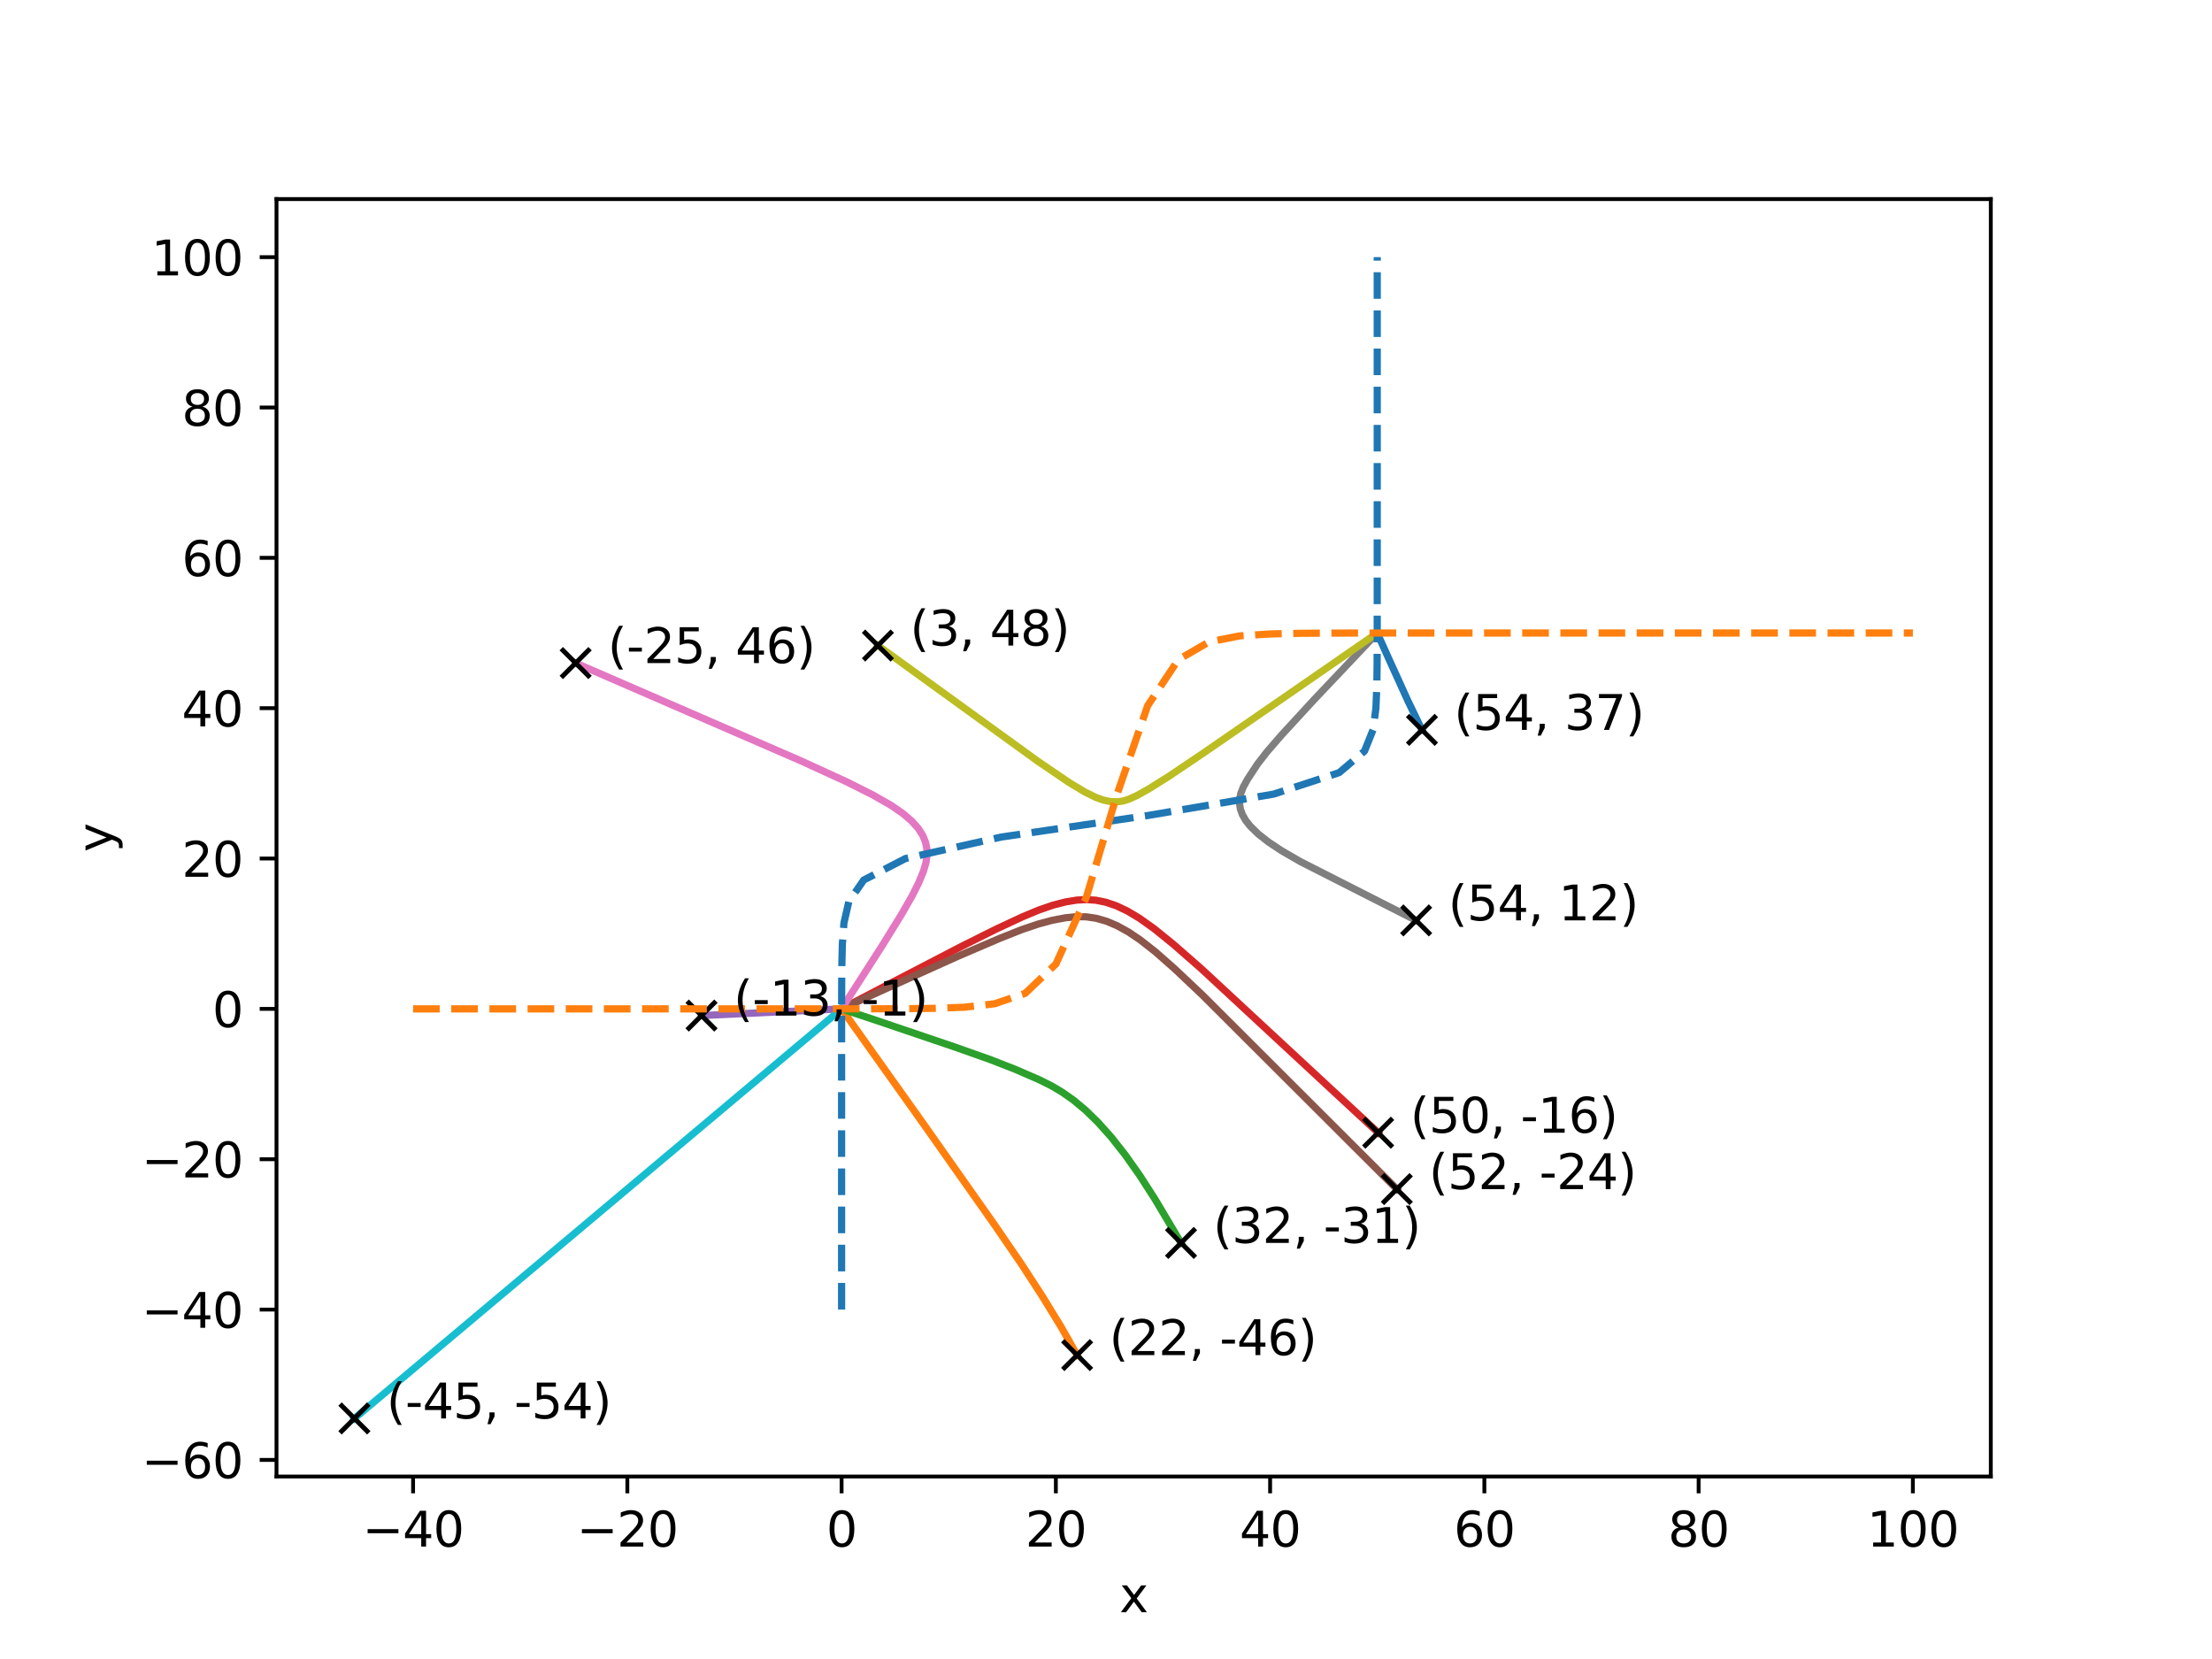 <?xml version="1.0" encoding="utf-8" standalone="no"?>
<!DOCTYPE svg PUBLIC "-//W3C//DTD SVG 1.1//EN"
  "http://www.w3.org/Graphics/SVG/1.1/DTD/svg11.dtd">
<svg xmlns:xlink="http://www.w3.org/1999/xlink" width="460.8pt" height="345.6pt" viewBox="0 0 460.8 345.6" xmlns="http://www.w3.org/2000/svg" version="1.1">
 <defs>
  <style type="text/css">*{stroke-linejoin: round; stroke-linecap: butt}</style>
 </defs>
 <g id="figure_1">
  <g id="patch_1">
   <path d="M 0 345.6 
L 460.8 345.6 
L 460.8 0 
L 0 0 
z
" style="fill: #ffffff"/>
  </g>
  <g id="axes_1">
   <g id="patch_2">
    <path d="M 57.6 307.584 
L 414.72 307.584 
L 414.72 41.472 
L 57.6 41.472 
z
" style="fill: #ffffff"/>
   </g>
   <g id="matplotlib.axis_1">
    <g id="xtick_1">
     <g id="line2d_1">
      <defs>
       <path id="ma9ead8afc1" d="M 0 0 
L 0 3.5 
" style="stroke: #000000; stroke-width: 0.8"/>
      </defs>
      <g>
       <use xlink:href="#ma9ead8afc1" x="86.054" y="307.584" style="stroke: #000000; stroke-width: 0.8"/>
      </g>
     </g>
     <g id="text_1">
      <!-- −40 -->
      <g transform="translate(75.501 322.182) scale(0.1 -0.1)">
       <defs>
        <path id="DejaVuSans-2212" d="M 678 2272 
L 4684 2272 
L 4684 1741 
L 678 1741 
L 678 2272 
z
" transform="scale(0.016)"/>
        <path id="DejaVuSans-34" d="M 2419 4116 
L 825 1625 
L 2419 1625 
L 2419 4116 
z
M 2253 4666 
L 3047 4666 
L 3047 1625 
L 3713 1625 
L 3713 1100 
L 3047 1100 
L 3047 0 
L 2419 0 
L 2419 1100 
L 313 1100 
L 313 1709 
L 2253 4666 
z
" transform="scale(0.016)"/>
        <path id="DejaVuSans-30" d="M 2034 4250 
Q 1547 4250 1301 3770 
Q 1056 3291 1056 2328 
Q 1056 1369 1301 889 
Q 1547 409 2034 409 
Q 2525 409 2770 889 
Q 3016 1369 3016 2328 
Q 3016 3291 2770 3770 
Q 2525 4250 2034 4250 
z
M 2034 4750 
Q 2819 4750 3233 4129 
Q 3647 3509 3647 2328 
Q 3647 1150 3233 529 
Q 2819 -91 2034 -91 
Q 1250 -91 836 529 
Q 422 1150 422 2328 
Q 422 3509 836 4129 
Q 1250 4750 2034 4750 
z
" transform="scale(0.016)"/>
       </defs>
       <use xlink:href="#DejaVuSans-2212"/>
       <use xlink:href="#DejaVuSans-34" x="83.789"/>
       <use xlink:href="#DejaVuSans-30" x="147.412"/>
      </g>
     </g>
    </g>
    <g id="xtick_2">
     <g id="line2d_2">
      <g>
       <use xlink:href="#ma9ead8afc1" x="130.687" y="307.584" style="stroke: #000000; stroke-width: 0.8"/>
      </g>
     </g>
     <g id="text_2">
      <!-- −20 -->
      <g transform="translate(120.135 322.182) scale(0.1 -0.1)">
       <defs>
        <path id="DejaVuSans-32" d="M 1228 531 
L 3431 531 
L 3431 0 
L 469 0 
L 469 531 
Q 828 903 1448 1529 
Q 2069 2156 2228 2338 
Q 2531 2678 2651 2914 
Q 2772 3150 2772 3378 
Q 2772 3750 2511 3984 
Q 2250 4219 1831 4219 
Q 1534 4219 1204 4116 
Q 875 4013 500 3803 
L 500 4441 
Q 881 4594 1212 4672 
Q 1544 4750 1819 4750 
Q 2544 4750 2975 4387 
Q 3406 4025 3406 3419 
Q 3406 3131 3298 2873 
Q 3191 2616 2906 2266 
Q 2828 2175 2409 1742 
Q 1991 1309 1228 531 
z
" transform="scale(0.016)"/>
       </defs>
       <use xlink:href="#DejaVuSans-2212"/>
       <use xlink:href="#DejaVuSans-32" x="83.789"/>
       <use xlink:href="#DejaVuSans-30" x="147.412"/>
      </g>
     </g>
    </g>
    <g id="xtick_3">
     <g id="line2d_3">
      <g>
       <use xlink:href="#ma9ead8afc1" x="175.32" y="307.584" style="stroke: #000000; stroke-width: 0.8"/>
      </g>
     </g>
     <g id="text_3">
      <!-- 0 -->
      <g transform="translate(172.139 322.182) scale(0.1 -0.1)">
       <use xlink:href="#DejaVuSans-30"/>
      </g>
     </g>
    </g>
    <g id="xtick_4">
     <g id="line2d_4">
      <g>
       <use xlink:href="#ma9ead8afc1" x="219.954" y="307.584" style="stroke: #000000; stroke-width: 0.8"/>
      </g>
     </g>
     <g id="text_4">
      <!-- 20 -->
      <g transform="translate(213.591 322.182) scale(0.1 -0.1)">
       <use xlink:href="#DejaVuSans-32"/>
       <use xlink:href="#DejaVuSans-30" x="63.623"/>
      </g>
     </g>
    </g>
    <g id="xtick_5">
     <g id="line2d_5">
      <g>
       <use xlink:href="#ma9ead8afc1" x="264.587" y="307.584" style="stroke: #000000; stroke-width: 0.8"/>
      </g>
     </g>
     <g id="text_5">
      <!-- 40 -->
      <g transform="translate(258.225 322.182) scale(0.1 -0.1)">
       <use xlink:href="#DejaVuSans-34"/>
       <use xlink:href="#DejaVuSans-30" x="63.623"/>
      </g>
     </g>
    </g>
    <g id="xtick_6">
     <g id="line2d_6">
      <g>
       <use xlink:href="#ma9ead8afc1" x="309.22" y="307.584" style="stroke: #000000; stroke-width: 0.8"/>
      </g>
     </g>
     <g id="text_6">
      <!-- 60 -->
      <g transform="translate(302.858 322.182) scale(0.1 -0.1)">
       <defs>
        <path id="DejaVuSans-36" d="M 2113 2584 
Q 1688 2584 1439 2293 
Q 1191 2003 1191 1497 
Q 1191 994 1439 701 
Q 1688 409 2113 409 
Q 2538 409 2786 701 
Q 3034 994 3034 1497 
Q 3034 2003 2786 2293 
Q 2538 2584 2113 2584 
z
M 3366 4563 
L 3366 3988 
Q 3128 4100 2886 4159 
Q 2644 4219 2406 4219 
Q 1781 4219 1451 3797 
Q 1122 3375 1075 2522 
Q 1259 2794 1537 2939 
Q 1816 3084 2150 3084 
Q 2853 3084 3261 2657 
Q 3669 2231 3669 1497 
Q 3669 778 3244 343 
Q 2819 -91 2113 -91 
Q 1303 -91 875 529 
Q 447 1150 447 2328 
Q 447 3434 972 4092 
Q 1497 4750 2381 4750 
Q 2619 4750 2861 4703 
Q 3103 4656 3366 4563 
z
" transform="scale(0.016)"/>
       </defs>
       <use xlink:href="#DejaVuSans-36"/>
       <use xlink:href="#DejaVuSans-30" x="63.623"/>
      </g>
     </g>
    </g>
    <g id="xtick_7">
     <g id="line2d_7">
      <g>
       <use xlink:href="#ma9ead8afc1" x="353.854" y="307.584" style="stroke: #000000; stroke-width: 0.8"/>
      </g>
     </g>
     <g id="text_7">
      <!-- 80 -->
      <g transform="translate(347.491 322.182) scale(0.1 -0.1)">
       <defs>
        <path id="DejaVuSans-38" d="M 2034 2216 
Q 1584 2216 1326 1975 
Q 1069 1734 1069 1313 
Q 1069 891 1326 650 
Q 1584 409 2034 409 
Q 2484 409 2743 651 
Q 3003 894 3003 1313 
Q 3003 1734 2745 1975 
Q 2488 2216 2034 2216 
z
M 1403 2484 
Q 997 2584 770 2862 
Q 544 3141 544 3541 
Q 544 4100 942 4425 
Q 1341 4750 2034 4750 
Q 2731 4750 3128 4425 
Q 3525 4100 3525 3541 
Q 3525 3141 3298 2862 
Q 3072 2584 2669 2484 
Q 3125 2378 3379 2068 
Q 3634 1759 3634 1313 
Q 3634 634 3220 271 
Q 2806 -91 2034 -91 
Q 1263 -91 848 271 
Q 434 634 434 1313 
Q 434 1759 690 2068 
Q 947 2378 1403 2484 
z
M 1172 3481 
Q 1172 3119 1398 2916 
Q 1625 2713 2034 2713 
Q 2441 2713 2670 2916 
Q 2900 3119 2900 3481 
Q 2900 3844 2670 4047 
Q 2441 4250 2034 4250 
Q 1625 4250 1398 4047 
Q 1172 3844 1172 3481 
z
" transform="scale(0.016)"/>
       </defs>
       <use xlink:href="#DejaVuSans-38"/>
       <use xlink:href="#DejaVuSans-30" x="63.623"/>
      </g>
     </g>
    </g>
    <g id="xtick_8">
     <g id="line2d_8">
      <g>
       <use xlink:href="#ma9ead8afc1" x="398.487" y="307.584" style="stroke: #000000; stroke-width: 0.8"/>
      </g>
     </g>
     <g id="text_8">
      <!-- 100 -->
      <g transform="translate(388.944 322.182) scale(0.1 -0.1)">
       <defs>
        <path id="DejaVuSans-31" d="M 794 531 
L 1825 531 
L 1825 4091 
L 703 3866 
L 703 4441 
L 1819 4666 
L 2450 4666 
L 2450 531 
L 3481 531 
L 3481 0 
L 794 0 
L 794 531 
z
" transform="scale(0.016)"/>
       </defs>
       <use xlink:href="#DejaVuSans-31"/>
       <use xlink:href="#DejaVuSans-30" x="63.623"/>
       <use xlink:href="#DejaVuSans-30" x="127.246"/>
      </g>
     </g>
    </g>
    <g id="text_9">
     <!-- x -->
     <g transform="translate(233.201 335.861) scale(0.1 -0.1)">
      <defs>
       <path id="DejaVuSans-78" d="M 3513 3500 
L 2247 1797 
L 3578 0 
L 2900 0 
L 1881 1375 
L 863 0 
L 184 0 
L 1544 1831 
L 300 3500 
L 978 3500 
L 1906 2253 
L 2834 3500 
L 3513 3500 
z
" transform="scale(0.016)"/>
      </defs>
      <use xlink:href="#DejaVuSans-78"/>
     </g>
    </g>
   </g>
   <g id="matplotlib.axis_2">
    <g id="ytick_1">
     <g id="line2d_9">
      <defs>
       <path id="mf5933a28d6" d="M 0 0 
L -3.5 0 
" style="stroke: #000000; stroke-width: 0.8"/>
      </defs>
      <g>
       <use xlink:href="#mf5933a28d6" x="57.6" y="304.127" style="stroke: #000000; stroke-width: 0.8"/>
      </g>
     </g>
     <g id="text_10">
      <!-- −60 -->
      <g transform="translate(29.495 307.926) scale(0.1 -0.1)">
       <use xlink:href="#DejaVuSans-2212"/>
       <use xlink:href="#DejaVuSans-36" x="83.789"/>
       <use xlink:href="#DejaVuSans-30" x="147.412"/>
      </g>
     </g>
    </g>
    <g id="ytick_2">
     <g id="line2d_10">
      <g>
       <use xlink:href="#mf5933a28d6" x="57.6" y="272.807" style="stroke: #000000; stroke-width: 0.8"/>
      </g>
     </g>
     <g id="text_11">
      <!-- −40 -->
      <g transform="translate(29.495 276.606) scale(0.1 -0.1)">
       <use xlink:href="#DejaVuSans-2212"/>
       <use xlink:href="#DejaVuSans-34" x="83.789"/>
       <use xlink:href="#DejaVuSans-30" x="147.412"/>
      </g>
     </g>
    </g>
    <g id="ytick_3">
     <g id="line2d_11">
      <g>
       <use xlink:href="#mf5933a28d6" x="57.6" y="241.487" style="stroke: #000000; stroke-width: 0.8"/>
      </g>
     </g>
     <g id="text_12">
      <!-- −20 -->
      <g transform="translate(29.495 245.286) scale(0.1 -0.1)">
       <use xlink:href="#DejaVuSans-2212"/>
       <use xlink:href="#DejaVuSans-32" x="83.789"/>
       <use xlink:href="#DejaVuSans-30" x="147.412"/>
      </g>
     </g>
    </g>
    <g id="ytick_4">
     <g id="line2d_12">
      <g>
       <use xlink:href="#mf5933a28d6" x="57.6" y="210.167" style="stroke: #000000; stroke-width: 0.8"/>
      </g>
     </g>
     <g id="text_13">
      <!-- 0 -->
      <g transform="translate(44.237 213.967) scale(0.1 -0.1)">
       <use xlink:href="#DejaVuSans-30"/>
      </g>
     </g>
    </g>
    <g id="ytick_5">
     <g id="line2d_13">
      <g>
       <use xlink:href="#mf5933a28d6" x="57.6" y="178.847" style="stroke: #000000; stroke-width: 0.8"/>
      </g>
     </g>
     <g id="text_14">
      <!-- 20 -->
      <g transform="translate(37.875 182.647) scale(0.1 -0.1)">
       <use xlink:href="#DejaVuSans-32"/>
       <use xlink:href="#DejaVuSans-30" x="63.623"/>
      </g>
     </g>
    </g>
    <g id="ytick_6">
     <g id="line2d_14">
      <g>
       <use xlink:href="#mf5933a28d6" x="57.6" y="147.528" style="stroke: #000000; stroke-width: 0.8"/>
      </g>
     </g>
     <g id="text_15">
      <!-- 40 -->
      <g transform="translate(37.875 151.327) scale(0.1 -0.1)">
       <use xlink:href="#DejaVuSans-34"/>
       <use xlink:href="#DejaVuSans-30" x="63.623"/>
      </g>
     </g>
    </g>
    <g id="ytick_7">
     <g id="line2d_15">
      <g>
       <use xlink:href="#mf5933a28d6" x="57.6" y="116.208" style="stroke: #000000; stroke-width: 0.8"/>
      </g>
     </g>
     <g id="text_16">
      <!-- 60 -->
      <g transform="translate(37.875 120.007) scale(0.1 -0.1)">
       <use xlink:href="#DejaVuSans-36"/>
       <use xlink:href="#DejaVuSans-30" x="63.623"/>
      </g>
     </g>
    </g>
    <g id="ytick_8">
     <g id="line2d_16">
      <g>
       <use xlink:href="#mf5933a28d6" x="57.6" y="84.888" style="stroke: #000000; stroke-width: 0.8"/>
      </g>
     </g>
     <g id="text_17">
      <!-- 80 -->
      <g transform="translate(37.875 88.687) scale(0.1 -0.1)">
       <use xlink:href="#DejaVuSans-38"/>
       <use xlink:href="#DejaVuSans-30" x="63.623"/>
      </g>
     </g>
    </g>
    <g id="ytick_9">
     <g id="line2d_17">
      <g>
       <use xlink:href="#mf5933a28d6" x="57.6" y="53.568" style="stroke: #000000; stroke-width: 0.8"/>
      </g>
     </g>
     <g id="text_18">
      <!-- 100 -->
      <g transform="translate(31.512 57.367) scale(0.1 -0.1)">
       <use xlink:href="#DejaVuSans-31"/>
       <use xlink:href="#DejaVuSans-30" x="63.623"/>
       <use xlink:href="#DejaVuSans-30" x="127.246"/>
      </g>
     </g>
    </g>
    <g id="text_19">
     <!-- y -->
     <g transform="translate(23.416 177.487) rotate(-90) scale(0.1 -0.1)">
      <defs>
       <path id="DejaVuSans-79" d="M 2059 -325 
Q 1816 -950 1584 -1140 
Q 1353 -1331 966 -1331 
L 506 -1331 
L 506 -850 
L 844 -850 
Q 1081 -850 1212 -737 
Q 1344 -625 1503 -206 
L 1606 56 
L 191 3500 
L 800 3500 
L 1894 763 
L 2988 3500 
L 3597 3500 
L 2059 -325 
z
" transform="scale(0.016)"/>
      </defs>
      <use xlink:href="#DejaVuSans-79"/>
     </g>
    </g>
   </g>
   <g id="line2d_18">
    <path d="M 296.219 152.047 
L 293.326 146.065 
L 289.532 137.725 
L 286.901 131.875 
L 286.901 131.875 
" clip-path="url(#p692269bdc4)" style="fill: none; stroke: #1f77b4; stroke-width: 1.5; stroke-linecap: square"/>
   </g>
   <g id="line2d_19">
    <defs>
     <path id="m161aa7143a" d="M -3 3 
L 3 -3 
M -3 -3 
L 3 3 
" style="stroke: #000000"/>
    </defs>
    <g clip-path="url(#p692269bdc4)">
     <use xlink:href="#m161aa7143a" x="296.219" y="152.047" style="stroke: #000000"/>
    </g>
   </g>
   <g id="line2d_20">
    <path d="M 224.384 282.292 
L 221.064 276.446 
L 217.122 270.005 
L 212.762 263.297 
L 207.22 255.204 
L 192.469 234.257 
L 175.328 210.167 
L 175.328 210.167 
" clip-path="url(#p692269bdc4)" style="fill: none; stroke: #ff7f0e; stroke-width: 1.5; stroke-linecap: square"/>
   </g>
   <g id="line2d_21">
    <g clip-path="url(#p692269bdc4)">
     <use xlink:href="#m161aa7143a" x="224.384" y="282.292" style="stroke: #000000"/>
    </g>
   </g>
   <g id="line2d_22">
    <path d="M 246.029 258.922 
L 240.587 249.778 
L 237.401 244.824 
L 234.37 240.538 
L 231.487 236.882 
L 228.744 233.81 
L 226.136 231.268 
L 223.656 229.199 
L 221.296 227.535 
L 219.052 226.203 
L 216.504 224.932 
L 211.479 222.753 
L 206.436 220.782 
L 198.831 218.087 
L 182.681 212.614 
L 175.329 210.165 
L 175.329 210.165 
" clip-path="url(#p692269bdc4)" style="fill: none; stroke: #2ca02c; stroke-width: 1.5; stroke-linecap: square"/>
   </g>
   <g id="line2d_23">
    <g clip-path="url(#p692269bdc4)">
     <use xlink:href="#m161aa7143a" x="246.029" y="258.922" style="stroke: #000000"/>
    </g>
   </g>
   <g id="line2d_24">
    <path d="M 287.091 235.963 
L 250.215 201.769 
L 244.46 196.732 
L 240.446 193.48 
L 237.293 191.237 
L 234.892 189.803 
L 232.594 188.709 
L 230.394 187.958 
L 228.288 187.531 
L 226.269 187.397 
L 224.332 187.506 
L 222.015 187.879 
L 219.376 188.552 
L 216.475 189.547 
L 212.997 190.992 
L 207.453 193.581 
L 200.369 197.113 
L 184.639 205.283 
L 175.331 210.161 
L 175.331 210.161 
" clip-path="url(#p692269bdc4)" style="fill: none; stroke: #d62728; stroke-width: 1.5; stroke-linecap: square"/>
   </g>
   <g id="line2d_25">
    <g clip-path="url(#p692269bdc4)">
     <use xlink:href="#m161aa7143a" x="287.091" y="235.963" style="stroke: #000000"/>
    </g>
   </g>
   <g id="line2d_26">
    <path d="M 146.14 211.561 
L 175.324 210.164 
L 175.324 210.164 
" clip-path="url(#p692269bdc4)" style="fill: none; stroke: #9467bd; stroke-width: 1.5; stroke-linecap: square"/>
   </g>
   <g id="line2d_27">
    <g clip-path="url(#p692269bdc4)">
     <use xlink:href="#m161aa7143a" x="146.14" y="211.561" style="stroke: #000000"/>
    </g>
   </g>
   <g id="line2d_28">
    <path d="M 290.981 247.709 
L 250.527 207.324 
L 244.742 201.853 
L 240.7 198.289 
L 237.517 195.79 
L 235.086 194.153 
L 232.754 192.86 
L 230.518 191.912 
L 228.372 191.3 
L 226.313 190.994 
L 224.337 190.954 
L 221.976 191.185 
L 219.292 191.693 
L 216.352 192.475 
L 212.853 193.658 
L 208.3 195.46 
L 199.519 199.224 
L 184.137 206.151 
L 175.331 210.161 
L 175.331 210.161 
" clip-path="url(#p692269bdc4)" style="fill: none; stroke: #8c564b; stroke-width: 1.5; stroke-linecap: square"/>
   </g>
   <g id="line2d_29">
    <g clip-path="url(#p692269bdc4)">
     <use xlink:href="#m161aa7143a" x="290.981" y="247.709" style="stroke: #000000"/>
    </g>
   </g>
   <g id="line2d_30">
    <path d="M 119.92 138.13 
L 166.614 158.397 
L 176.357 162.856 
L 181.85 165.612 
L 185.646 167.786 
L 188.07 169.447 
L 189.929 171.043 
L 191.293 172.575 
L 192.231 174.047 
L 192.807 175.462 
L 193.084 176.823 
L 193.118 178.132 
L 192.9 179.697 
L 192.38 181.476 
L 191.362 183.945 
L 189.991 186.673 
L 187.77 190.54 
L 183.691 197.141 
L 175.328 210.161 
L 175.328 210.161 
" clip-path="url(#p692269bdc4)" style="fill: none; stroke: #e377c2; stroke-width: 1.5; stroke-linecap: square"/>
   </g>
   <g id="line2d_31">
    <g clip-path="url(#p692269bdc4)">
     <use xlink:href="#m161aa7143a" x="119.92" y="138.13" style="stroke: #000000"/>
    </g>
   </g>
   <g id="line2d_32">
    <path d="M 295.006 191.735 
L 270.913 179.499 
L 266.952 177.204 
L 264.289 175.44 
L 262.109 173.734 
L 260.424 172.082 
L 259.484 170.877 
L 258.813 169.701 
L 258.399 168.554 
L 258.222 167.436 
L 258.259 166.349 
L 258.481 165.293 
L 259.005 163.939 
L 259.889 162.338 
L 261.955 159.184 
L 263.951 156.607 
L 266.92 153.18 
L 273.757 145.744 
L 286.892 131.878 
L 286.892 131.878 
" clip-path="url(#p692269bdc4)" style="fill: none; stroke: #7f7f7f; stroke-width: 1.5; stroke-linecap: square"/>
   </g>
   <g id="line2d_33">
    <g clip-path="url(#p692269bdc4)">
     <use xlink:href="#m161aa7143a" x="295.006" y="191.735" style="stroke: #000000"/>
    </g>
   </g>
   <g id="line2d_34">
    <path d="M 182.887 134.481 
L 216.185 158.572 
L 222.702 163.005 
L 225.973 164.975 
L 228.255 166.1 
L 229.847 166.669 
L 231.238 166.961 
L 232.738 167.034 
L 233.939 166.865 
L 235.191 166.475 
L 236.827 165.734 
L 239.246 164.383 
L 243.485 161.727 
L 250.664 156.897 
L 273.579 141.088 
L 286.888 131.879 
L 286.888 131.879 
" clip-path="url(#p692269bdc4)" style="fill: none; stroke: #bcbd22; stroke-width: 1.5; stroke-linecap: square"/>
   </g>
   <g id="line2d_35">
    <g clip-path="url(#p692269bdc4)">
     <use xlink:href="#m161aa7143a" x="182.887" y="134.481" style="stroke: #000000"/>
    </g>
   </g>
   <g id="line2d_36">
    <path d="M 73.833 295.488 
L 175.321 210.168 
L 175.321 210.168 
" clip-path="url(#p692269bdc4)" style="fill: none; stroke: #17becf; stroke-width: 1.5; stroke-linecap: square"/>
   </g>
   <g id="line2d_37">
    <g clip-path="url(#p692269bdc4)">
     <use xlink:href="#m161aa7143a" x="73.833" y="295.488" style="stroke: #000000"/>
    </g>
   </g>
   <g id="line2d_38">
    <path d="M 175.32 272.807 
L 175.32 268.333 
L 175.32 263.859 
L 175.32 259.384 
L 175.32 254.91 
L 175.32 250.436 
L 175.32 245.962 
L 175.32 241.487 
L 175.32 237.013 
L 175.32 232.539 
L 175.32 228.064 
L 175.32 223.59 
L 175.321 219.116 
L 175.322 214.642 
L 175.325 210.167 
L 175.336 205.693 
L 175.37 201.219 
L 175.476 196.745 
L 175.808 192.27 
L 176.835 187.796 
L 179.937 183.322 
L 188.621 178.847 
L 208.565 174.373 
L 239.029 169.899 
L 265.332 165.425 
L 278.981 160.95 
L 284.249 156.476 
L 286.043 152.002 
L 286.628 147.528 
L 286.816 143.053 
L 286.876 138.579 
L 286.895 134.105 
L 286.901 129.631 
L 286.903 125.156 
L 286.904 120.682 
L 286.904 116.208 
L 286.904 111.733 
L 286.904 107.259 
L 286.904 102.785 
L 286.904 98.311 
L 286.904 93.836 
L 286.904 89.362 
L 286.904 84.888 
L 286.904 80.414 
L 286.904 75.939 
L 286.904 71.465 
L 286.904 66.991 
L 286.904 62.517 
L 286.904 58.042 
L 286.904 53.568 
" clip-path="url(#p692269bdc4)" style="fill: none; stroke-dasharray: 5.55,2.4; stroke-dashoffset: 0; stroke: #1f77b4; stroke-width: 1.5"/>
   </g>
   <g id="line2d_39">
    <path d="M 86.054 210.167 
L 92.43 210.167 
L 98.806 210.167 
L 105.182 210.167 
L 111.558 210.167 
L 117.935 210.167 
L 124.311 210.167 
L 130.687 210.167 
L 137.063 210.167 
L 143.439 210.167 
L 149.816 210.167 
L 156.192 210.167 
L 162.568 210.167 
L 168.944 210.166 
L 175.32 210.164 
L 181.697 210.156 
L 188.073 210.132 
L 194.449 210.058 
L 200.825 209.825 
L 207.201 209.104 
L 213.578 206.928 
L 219.954 200.834 
L 226.33 186.839 
L 232.706 165.462 
L 239.082 147.005 
L 245.459 137.427 
L 251.835 133.731 
L 258.211 132.472 
L 264.587 132.061 
L 270.963 131.93 
L 277.339 131.887 
L 283.716 131.874 
L 290.092 131.87 
L 296.468 131.868 
L 302.844 131.868 
L 309.22 131.868 
L 315.597 131.868 
L 321.973 131.868 
L 328.349 131.868 
L 334.725 131.868 
L 341.101 131.868 
L 347.478 131.868 
L 353.854 131.868 
L 360.23 131.868 
L 366.606 131.868 
L 372.982 131.868 
L 379.359 131.868 
L 385.735 131.868 
L 392.111 131.868 
L 398.487 131.868 
" clip-path="url(#p692269bdc4)" style="fill: none; stroke-dasharray: 5.55,2.4; stroke-dashoffset: 0; stroke: #ff7f0e; stroke-width: 1.5"/>
   </g>
   <g id="patch_3">
    <path d="M 57.6 307.584 
L 57.6 41.472 
" style="fill: none; stroke: #000000; stroke-width: 0.8; stroke-linejoin: miter; stroke-linecap: square"/>
   </g>
   <g id="patch_4">
    <path d="M 414.72 307.584 
L 414.72 41.472 
" style="fill: none; stroke: #000000; stroke-width: 0.8; stroke-linejoin: miter; stroke-linecap: square"/>
   </g>
   <g id="patch_5">
    <path d="M 57.6 307.584 
L 414.72 307.584 
" style="fill: none; stroke: #000000; stroke-width: 0.8; stroke-linejoin: miter; stroke-linecap: square"/>
   </g>
   <g id="patch_6">
    <path d="M 57.6 41.472 
L 414.72 41.472 
" style="fill: none; stroke: #000000; stroke-width: 0.8; stroke-linejoin: miter; stroke-linecap: square"/>
   </g>
   <g id="text_20">
    <!-- (54, 37) -->
    <g transform="translate(302.914 152.047) scale(0.1 -0.1)">
     <defs>
      <path id="DejaVuSans-28" d="M 1984 4856 
Q 1566 4138 1362 3434 
Q 1159 2731 1159 2009 
Q 1159 1288 1364 580 
Q 1569 -128 1984 -844 
L 1484 -844 
Q 1016 -109 783 600 
Q 550 1309 550 2009 
Q 550 2706 781 3412 
Q 1013 4119 1484 4856 
L 1984 4856 
z
" transform="scale(0.016)"/>
      <path id="DejaVuSans-35" d="M 691 4666 
L 3169 4666 
L 3169 4134 
L 1269 4134 
L 1269 2991 
Q 1406 3038 1543 3061 
Q 1681 3084 1819 3084 
Q 2600 3084 3056 2656 
Q 3513 2228 3513 1497 
Q 3513 744 3044 326 
Q 2575 -91 1722 -91 
Q 1428 -91 1123 -41 
Q 819 9 494 109 
L 494 744 
Q 775 591 1075 516 
Q 1375 441 1709 441 
Q 2250 441 2565 725 
Q 2881 1009 2881 1497 
Q 2881 1984 2565 2268 
Q 2250 2553 1709 2553 
Q 1456 2553 1204 2497 
Q 953 2441 691 2322 
L 691 4666 
z
" transform="scale(0.016)"/>
      <path id="DejaVuSans-2c" d="M 750 794 
L 1409 794 
L 1409 256 
L 897 -744 
L 494 -744 
L 750 256 
L 750 794 
z
" transform="scale(0.016)"/>
      <path id="DejaVuSans-20" transform="scale(0.016)"/>
      <path id="DejaVuSans-33" d="M 2597 2516 
Q 3050 2419 3304 2112 
Q 3559 1806 3559 1356 
Q 3559 666 3084 287 
Q 2609 -91 1734 -91 
Q 1441 -91 1130 -33 
Q 819 25 488 141 
L 488 750 
Q 750 597 1062 519 
Q 1375 441 1716 441 
Q 2309 441 2620 675 
Q 2931 909 2931 1356 
Q 2931 1769 2642 2001 
Q 2353 2234 1838 2234 
L 1294 2234 
L 1294 2753 
L 1863 2753 
Q 2328 2753 2575 2939 
Q 2822 3125 2822 3475 
Q 2822 3834 2567 4026 
Q 2313 4219 1838 4219 
Q 1578 4219 1281 4162 
Q 984 4106 628 3988 
L 628 4550 
Q 988 4650 1302 4700 
Q 1616 4750 1894 4750 
Q 2613 4750 3031 4423 
Q 3450 4097 3450 3541 
Q 3450 3153 3228 2886 
Q 3006 2619 2597 2516 
z
" transform="scale(0.016)"/>
      <path id="DejaVuSans-37" d="M 525 4666 
L 3525 4666 
L 3525 4397 
L 1831 0 
L 1172 0 
L 2766 4134 
L 525 4134 
L 525 4666 
z
" transform="scale(0.016)"/>
      <path id="DejaVuSans-29" d="M 513 4856 
L 1013 4856 
Q 1481 4119 1714 3412 
Q 1947 2706 1947 2009 
Q 1947 1309 1714 600 
Q 1481 -109 1013 -844 
L 513 -844 
Q 928 -128 1133 580 
Q 1338 1288 1338 2009 
Q 1338 2731 1133 3434 
Q 928 4138 513 4856 
z
" transform="scale(0.016)"/>
     </defs>
     <use xlink:href="#DejaVuSans-28"/>
     <use xlink:href="#DejaVuSans-35" x="39.014"/>
     <use xlink:href="#DejaVuSans-34" x="102.637"/>
     <use xlink:href="#DejaVuSans-2c" x="166.26"/>
     <use xlink:href="#DejaVuSans-20" x="198.047"/>
     <use xlink:href="#DejaVuSans-33" x="229.834"/>
     <use xlink:href="#DejaVuSans-37" x="293.457"/>
     <use xlink:href="#DejaVuSans-29" x="357.08"/>
    </g>
   </g>
   <g id="text_21">
    <!-- (22, -46) -->
    <g transform="translate(231.079 282.292) scale(0.1 -0.1)">
     <defs>
      <path id="DejaVuSans-2d" d="M 313 2009 
L 1997 2009 
L 1997 1497 
L 313 1497 
L 313 2009 
z
" transform="scale(0.016)"/>
     </defs>
     <use xlink:href="#DejaVuSans-28"/>
     <use xlink:href="#DejaVuSans-32" x="39.014"/>
     <use xlink:href="#DejaVuSans-32" x="102.637"/>
     <use xlink:href="#DejaVuSans-2c" x="166.26"/>
     <use xlink:href="#DejaVuSans-20" x="198.047"/>
     <use xlink:href="#DejaVuSans-2d" x="229.834"/>
     <use xlink:href="#DejaVuSans-34" x="265.918"/>
     <use xlink:href="#DejaVuSans-36" x="329.541"/>
     <use xlink:href="#DejaVuSans-29" x="393.164"/>
    </g>
   </g>
   <g id="text_22">
    <!-- (32, -31) -->
    <g transform="translate(252.724 258.922) scale(0.1 -0.1)">
     <use xlink:href="#DejaVuSans-28"/>
     <use xlink:href="#DejaVuSans-33" x="39.014"/>
     <use xlink:href="#DejaVuSans-32" x="102.637"/>
     <use xlink:href="#DejaVuSans-2c" x="166.26"/>
     <use xlink:href="#DejaVuSans-20" x="198.047"/>
     <use xlink:href="#DejaVuSans-2d" x="229.834"/>
     <use xlink:href="#DejaVuSans-33" x="265.918"/>
     <use xlink:href="#DejaVuSans-31" x="329.541"/>
     <use xlink:href="#DejaVuSans-29" x="393.164"/>
    </g>
   </g>
   <g id="text_23">
    <!-- (50, -16) -->
    <g transform="translate(293.786 235.963) scale(0.1 -0.1)">
     <use xlink:href="#DejaVuSans-28"/>
     <use xlink:href="#DejaVuSans-35" x="39.014"/>
     <use xlink:href="#DejaVuSans-30" x="102.637"/>
     <use xlink:href="#DejaVuSans-2c" x="166.26"/>
     <use xlink:href="#DejaVuSans-20" x="198.047"/>
     <use xlink:href="#DejaVuSans-2d" x="229.834"/>
     <use xlink:href="#DejaVuSans-31" x="265.918"/>
     <use xlink:href="#DejaVuSans-36" x="329.541"/>
     <use xlink:href="#DejaVuSans-29" x="393.164"/>
    </g>
   </g>
   <g id="text_24">
    <!-- (-13, -1) -->
    <g transform="translate(152.835 211.561) scale(0.1 -0.1)">
     <use xlink:href="#DejaVuSans-28"/>
     <use xlink:href="#DejaVuSans-2d" x="39.014"/>
     <use xlink:href="#DejaVuSans-31" x="75.098"/>
     <use xlink:href="#DejaVuSans-33" x="138.721"/>
     <use xlink:href="#DejaVuSans-2c" x="202.344"/>
     <use xlink:href="#DejaVuSans-20" x="234.131"/>
     <use xlink:href="#DejaVuSans-2d" x="265.918"/>
     <use xlink:href="#DejaVuSans-31" x="302.002"/>
     <use xlink:href="#DejaVuSans-29" x="365.625"/>
    </g>
   </g>
   <g id="text_25">
    <!-- (52, -24) -->
    <g transform="translate(297.676 247.709) scale(0.1 -0.1)">
     <use xlink:href="#DejaVuSans-28"/>
     <use xlink:href="#DejaVuSans-35" x="39.014"/>
     <use xlink:href="#DejaVuSans-32" x="102.637"/>
     <use xlink:href="#DejaVuSans-2c" x="166.26"/>
     <use xlink:href="#DejaVuSans-20" x="198.047"/>
     <use xlink:href="#DejaVuSans-2d" x="229.834"/>
     <use xlink:href="#DejaVuSans-32" x="265.918"/>
     <use xlink:href="#DejaVuSans-34" x="329.541"/>
     <use xlink:href="#DejaVuSans-29" x="393.164"/>
    </g>
   </g>
   <g id="text_26">
    <!-- (-25, 46) -->
    <g transform="translate(126.615 138.13) scale(0.1 -0.1)">
     <use xlink:href="#DejaVuSans-28"/>
     <use xlink:href="#DejaVuSans-2d" x="39.014"/>
     <use xlink:href="#DejaVuSans-32" x="75.098"/>
     <use xlink:href="#DejaVuSans-35" x="138.721"/>
     <use xlink:href="#DejaVuSans-2c" x="202.344"/>
     <use xlink:href="#DejaVuSans-20" x="234.131"/>
     <use xlink:href="#DejaVuSans-34" x="265.918"/>
     <use xlink:href="#DejaVuSans-36" x="329.541"/>
     <use xlink:href="#DejaVuSans-29" x="393.164"/>
    </g>
   </g>
   <g id="text_27">
    <!-- (54, 12) -->
    <g transform="translate(301.701 191.735) scale(0.1 -0.1)">
     <use xlink:href="#DejaVuSans-28"/>
     <use xlink:href="#DejaVuSans-35" x="39.014"/>
     <use xlink:href="#DejaVuSans-34" x="102.637"/>
     <use xlink:href="#DejaVuSans-2c" x="166.26"/>
     <use xlink:href="#DejaVuSans-20" x="198.047"/>
     <use xlink:href="#DejaVuSans-31" x="229.834"/>
     <use xlink:href="#DejaVuSans-32" x="293.457"/>
     <use xlink:href="#DejaVuSans-29" x="357.08"/>
    </g>
   </g>
   <g id="text_28">
    <!-- (3, 48) -->
    <g transform="translate(189.582 134.481) scale(0.1 -0.1)">
     <use xlink:href="#DejaVuSans-28"/>
     <use xlink:href="#DejaVuSans-33" x="39.014"/>
     <use xlink:href="#DejaVuSans-2c" x="102.637"/>
     <use xlink:href="#DejaVuSans-20" x="134.424"/>
     <use xlink:href="#DejaVuSans-34" x="166.211"/>
     <use xlink:href="#DejaVuSans-38" x="229.834"/>
     <use xlink:href="#DejaVuSans-29" x="293.457"/>
    </g>
   </g>
   <g id="text_29">
    <!-- (-45, -54) -->
    <g transform="translate(80.528 295.488) scale(0.1 -0.1)">
     <use xlink:href="#DejaVuSans-28"/>
     <use xlink:href="#DejaVuSans-2d" x="39.014"/>
     <use xlink:href="#DejaVuSans-34" x="75.098"/>
     <use xlink:href="#DejaVuSans-35" x="138.721"/>
     <use xlink:href="#DejaVuSans-2c" x="202.344"/>
     <use xlink:href="#DejaVuSans-20" x="234.131"/>
     <use xlink:href="#DejaVuSans-2d" x="265.918"/>
     <use xlink:href="#DejaVuSans-35" x="302.002"/>
     <use xlink:href="#DejaVuSans-34" x="365.625"/>
     <use xlink:href="#DejaVuSans-29" x="429.248"/>
    </g>
   </g>
  </g>
 </g>
 <defs>
  <clipPath id="p692269bdc4">
   <rect x="57.6" y="41.472" width="357.12" height="266.112"/>
  </clipPath>
 </defs>
</svg>
